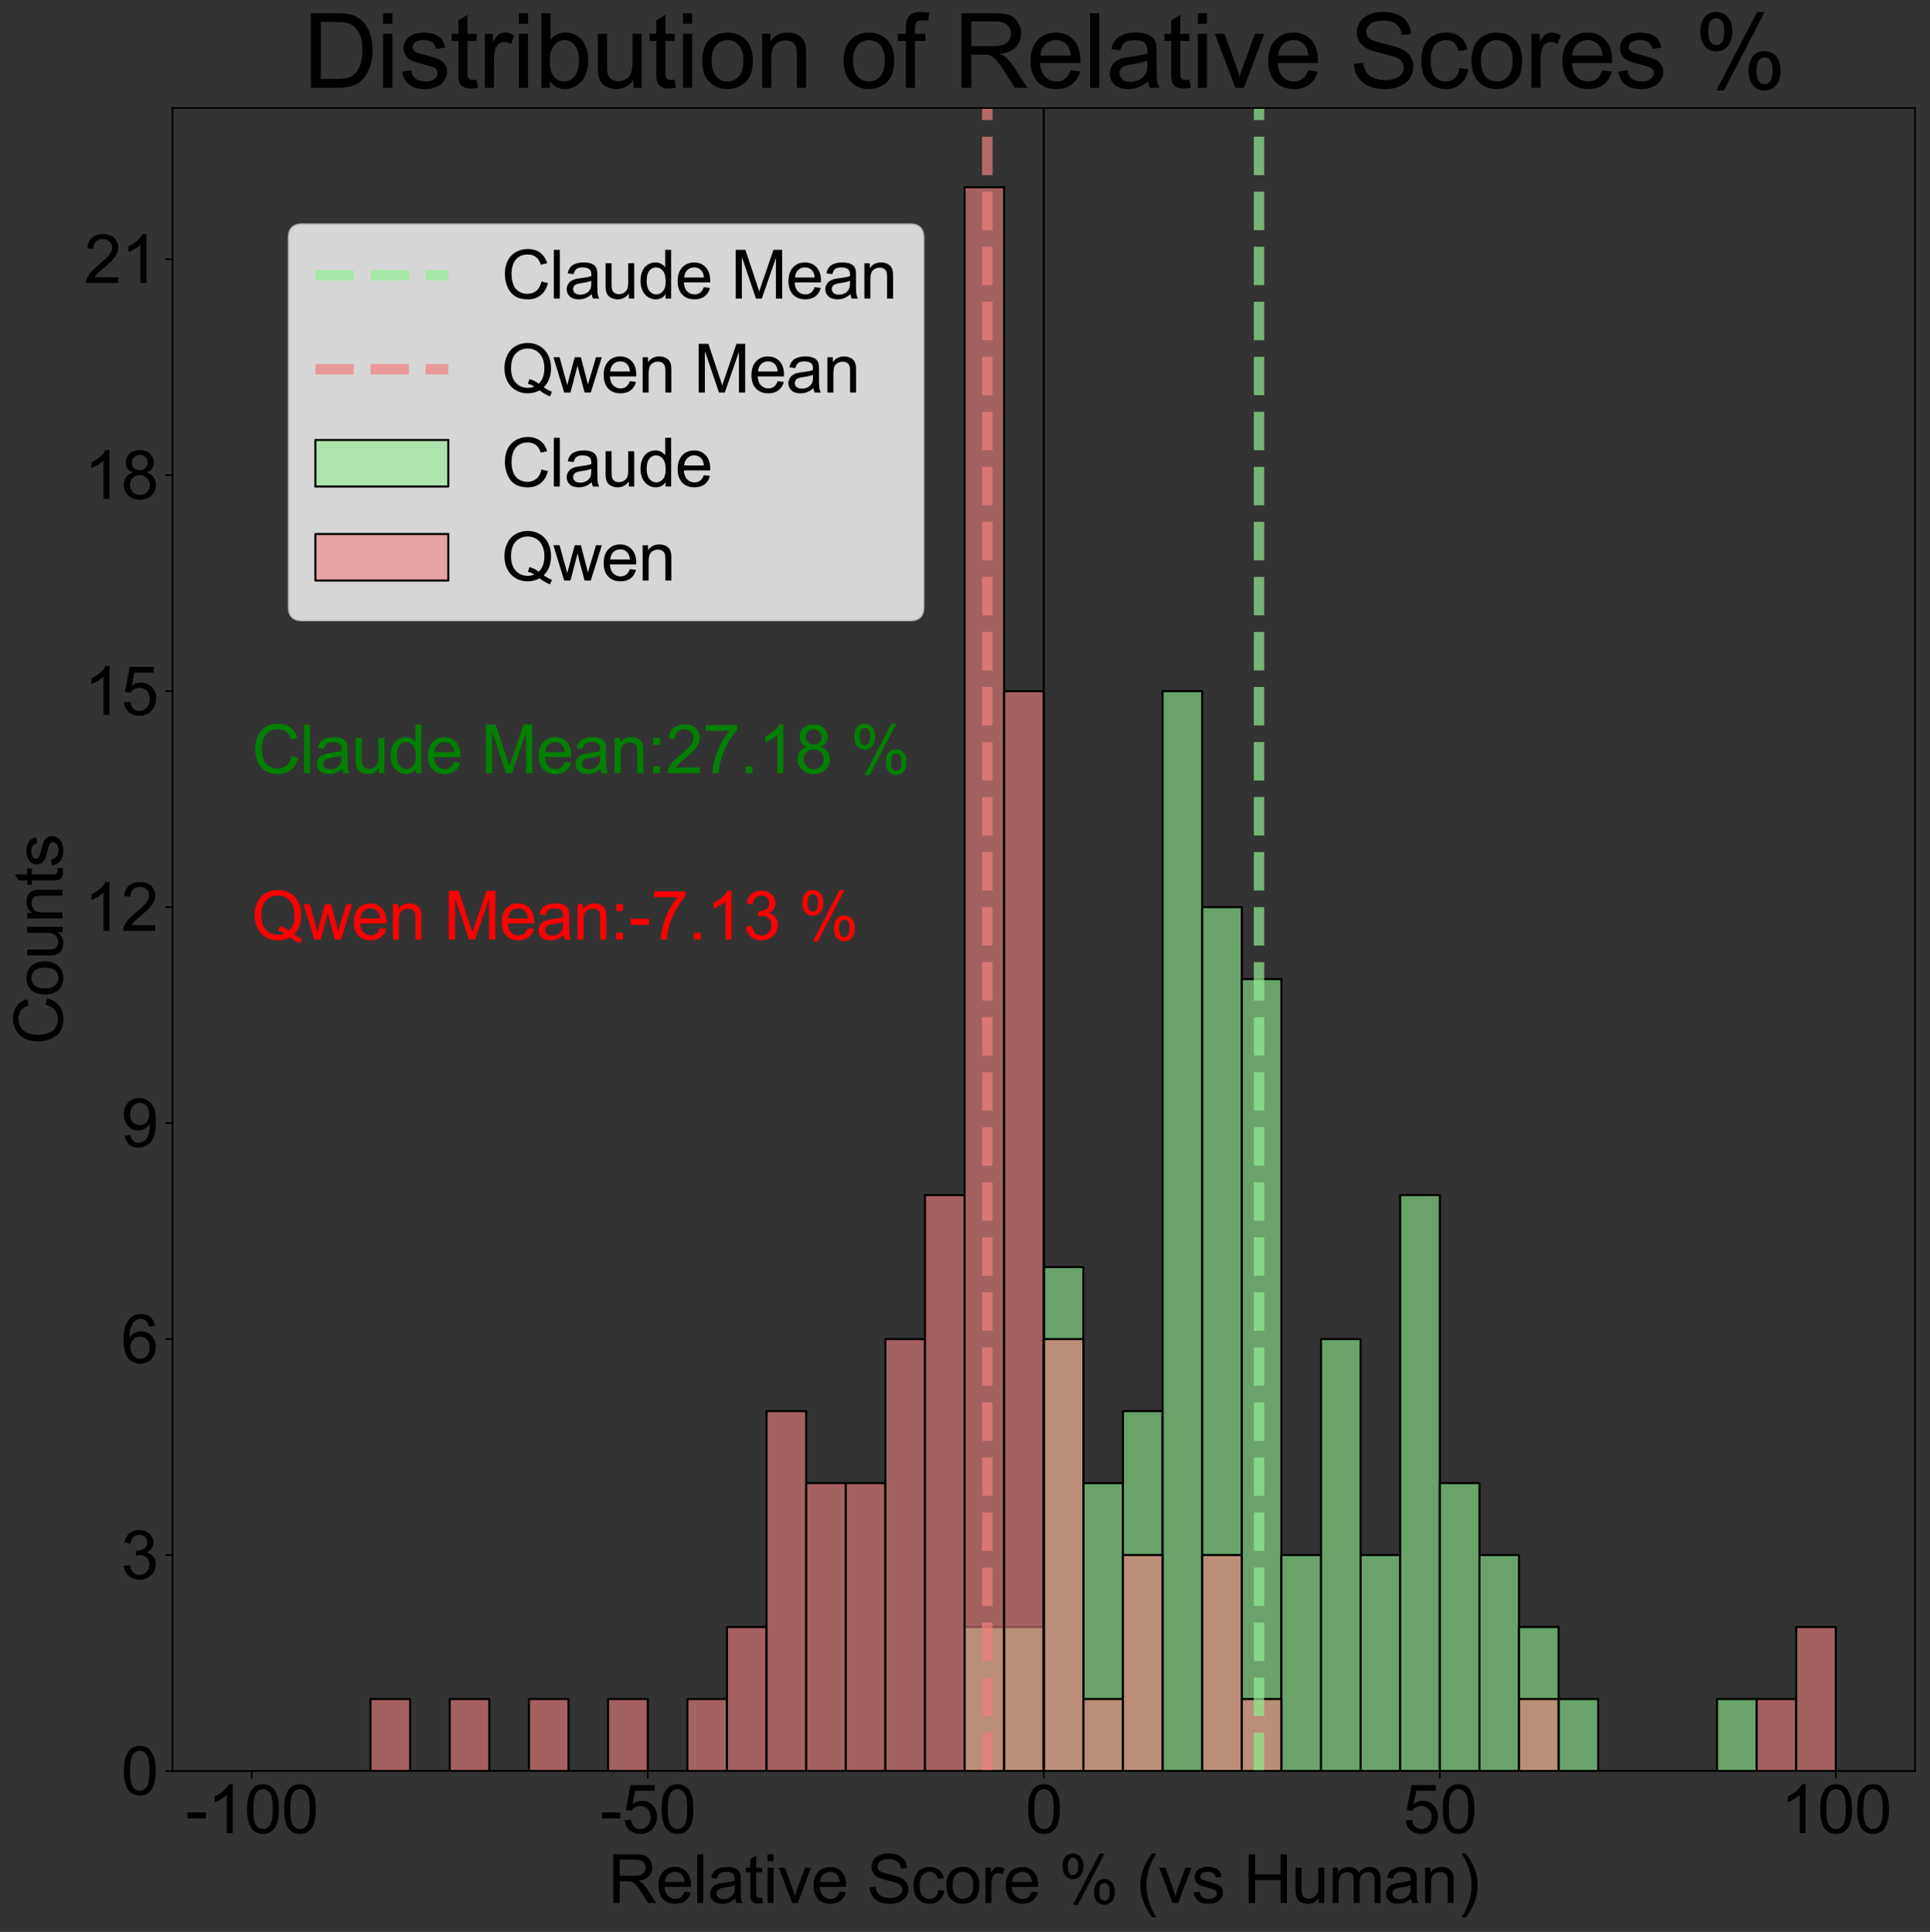 <?xml version="1.0" encoding="utf-8" standalone="no"?>
<!DOCTYPE svg PUBLIC "-//W3C//DTD SVG 1.1//EN"
  "http://www.w3.org/Graphics/SVG/1.1/DTD/svg11.dtd">
<svg xmlns:xlink="http://www.w3.org/1999/xlink" width="929.215pt" height="930.307pt" viewBox="0 0 929.215 930.307" xmlns="http://www.w3.org/2000/svg" version="1.1">
 <rect x="0" y="0" width="929.215" height="930.307" fill="#333333" stroke="none"/>
 <defs>
  <style type="text/css">*{stroke-linejoin: round; stroke-linecap: butt}</style>
 </defs>
 <g id="figure_1">
  <g id="patch_1">
   <path d="M 0 930.307 
L 929.215 930.307 
L 929.215 0 
L 0 0 
L 0 930.307 
z
" style="fill: none"/>
  </g>
  <g id="axes_1">
   <g id="patch_2">
    <path d="M 83.055 852.812 
L 922.015 852.812 
L 922.015 52.012 
L 83.055 52.012 
L 83.055 852.812 
z
" style="fill: none"/>
   </g>
   <g id="patch_3">
    <path d="M 121.19 852.812 
L 140.257 852.812 
L 140.257 852.812 
L 121.19 852.812 
z
" clip-path="url(#pb9e414fd4a)" style="fill: #90ee90; fill-opacity: 0.6; stroke: #000000; stroke-linejoin: miter"/>
   </g>
   <g id="patch_4">
    <path d="M 140.257 852.812 
L 159.324 852.812 
L 159.324 852.812 
L 140.257 852.812 
z
" clip-path="url(#pb9e414fd4a)" style="fill: #90ee90; fill-opacity: 0.6; stroke: #000000; stroke-linejoin: miter"/>
   </g>
   <g id="patch_5">
    <path d="M 159.324 852.812 
L 178.391 852.812 
L 178.391 852.812 
L 159.324 852.812 
z
" clip-path="url(#pb9e414fd4a)" style="fill: #90ee90; fill-opacity: 0.6; stroke: #000000; stroke-linejoin: miter"/>
   </g>
   <g id="patch_6">
    <path d="M 178.391 852.812 
L 197.459 852.812 
L 197.459 852.812 
L 178.391 852.812 
z
" clip-path="url(#pb9e414fd4a)" style="fill: #90ee90; fill-opacity: 0.6; stroke: #000000; stroke-linejoin: miter"/>
   </g>
   <g id="patch_7">
    <path d="M 197.459 852.812 
L 216.526 852.812 
L 216.526 852.812 
L 197.459 852.812 
z
" clip-path="url(#pb9e414fd4a)" style="fill: #90ee90; fill-opacity: 0.6; stroke: #000000; stroke-linejoin: miter"/>
   </g>
   <g id="patch_8">
    <path d="M 216.526 852.812 
L 235.593 852.812 
L 235.593 852.812 
L 216.526 852.812 
z
" clip-path="url(#pb9e414fd4a)" style="fill: #90ee90; fill-opacity: 0.6; stroke: #000000; stroke-linejoin: miter"/>
   </g>
   <g id="patch_9">
    <path d="M 235.593 852.812 
L 254.66 852.812 
L 254.66 852.812 
L 235.593 852.812 
z
" clip-path="url(#pb9e414fd4a)" style="fill: #90ee90; fill-opacity: 0.6; stroke: #000000; stroke-linejoin: miter"/>
   </g>
   <g id="patch_10">
    <path d="M 254.66 852.812 
L 273.728 852.812 
L 273.728 852.812 
L 254.66 852.812 
z
" clip-path="url(#pb9e414fd4a)" style="fill: #90ee90; fill-opacity: 0.6; stroke: #000000; stroke-linejoin: miter"/>
   </g>
   <g id="patch_11">
    <path d="M 273.728 852.812 
L 292.795 852.812 
L 292.795 852.812 
L 273.728 852.812 
z
" clip-path="url(#pb9e414fd4a)" style="fill: #90ee90; fill-opacity: 0.6; stroke: #000000; stroke-linejoin: miter"/>
   </g>
   <g id="patch_12">
    <path d="M 292.795 852.812 
L 311.862 852.812 
L 311.862 852.812 
L 292.795 852.812 
z
" clip-path="url(#pb9e414fd4a)" style="fill: #90ee90; fill-opacity: 0.6; stroke: #000000; stroke-linejoin: miter"/>
   </g>
   <g id="patch_13">
    <path d="M 311.862 852.812 
L 330.93 852.812 
L 330.93 852.812 
L 311.862 852.812 
z
" clip-path="url(#pb9e414fd4a)" style="fill: #90ee90; fill-opacity: 0.6; stroke: #000000; stroke-linejoin: miter"/>
   </g>
   <g id="patch_14">
    <path d="M 330.93 852.812 
L 349.997 852.812 
L 349.997 852.812 
L 330.93 852.812 
z
" clip-path="url(#pb9e414fd4a)" style="fill: #90ee90; fill-opacity: 0.6; stroke: #000000; stroke-linejoin: miter"/>
   </g>
   <g id="patch_15">
    <path d="M 349.997 852.812 
L 369.064 852.812 
L 369.064 852.812 
L 349.997 852.812 
z
" clip-path="url(#pb9e414fd4a)" style="fill: #90ee90; fill-opacity: 0.6; stroke: #000000; stroke-linejoin: miter"/>
   </g>
   <g id="patch_16">
    <path d="M 369.064 852.812 
L 388.131 852.812 
L 388.131 852.812 
L 369.064 852.812 
z
" clip-path="url(#pb9e414fd4a)" style="fill: #90ee90; fill-opacity: 0.6; stroke: #000000; stroke-linejoin: miter"/>
   </g>
   <g id="patch_17">
    <path d="M 388.131 852.812 
L 407.199 852.812 
L 407.199 852.812 
L 388.131 852.812 
z
" clip-path="url(#pb9e414fd4a)" style="fill: #90ee90; fill-opacity: 0.6; stroke: #000000; stroke-linejoin: miter"/>
   </g>
   <g id="patch_18">
    <path d="M 407.199 852.812 
L 426.266 852.812 
L 426.266 852.812 
L 407.199 852.812 
z
" clip-path="url(#pb9e414fd4a)" style="fill: #90ee90; fill-opacity: 0.6; stroke: #000000; stroke-linejoin: miter"/>
   </g>
   <g id="patch_19">
    <path d="M 426.266 852.812 
L 445.333 852.812 
L 445.333 852.812 
L 426.266 852.812 
z
" clip-path="url(#pb9e414fd4a)" style="fill: #90ee90; fill-opacity: 0.6; stroke: #000000; stroke-linejoin: miter"/>
   </g>
   <g id="patch_20">
    <path d="M 445.333 852.812 
L 464.4 852.812 
L 464.4 852.812 
L 445.333 852.812 
z
" clip-path="url(#pb9e414fd4a)" style="fill: #90ee90; fill-opacity: 0.6; stroke: #000000; stroke-linejoin: miter"/>
   </g>
   <g id="patch_21">
    <path d="M 464.4 852.812 
L 483.468 852.812 
L 483.468 783.479 
L 464.4 783.479 
z
" clip-path="url(#pb9e414fd4a)" style="fill: #90ee90; fill-opacity: 0.6; stroke: #000000; stroke-linejoin: miter"/>
   </g>
   <g id="patch_22">
    <path d="M 483.468 852.812 
L 502.535 852.812 
L 502.535 783.479 
L 483.468 783.479 
z
" clip-path="url(#pb9e414fd4a)" style="fill: #90ee90; fill-opacity: 0.6; stroke: #000000; stroke-linejoin: miter"/>
   </g>
   <g id="patch_23">
    <path d="M 502.535 852.812 
L 521.602 852.812 
L 521.602 610.145 
L 502.535 610.145 
z
" clip-path="url(#pb9e414fd4a)" style="fill: #90ee90; fill-opacity: 0.6; stroke: #000000; stroke-linejoin: miter"/>
   </g>
   <g id="patch_24">
    <path d="M 521.602 852.812 
L 540.67 852.812 
L 540.67 714.145 
L 521.602 714.145 
z
" clip-path="url(#pb9e414fd4a)" style="fill: #90ee90; fill-opacity: 0.6; stroke: #000000; stroke-linejoin: miter"/>
   </g>
   <g id="patch_25">
    <path d="M 540.67 852.812 
L 559.737 852.812 
L 559.737 679.479 
L 540.67 679.479 
z
" clip-path="url(#pb9e414fd4a)" style="fill: #90ee90; fill-opacity: 0.6; stroke: #000000; stroke-linejoin: miter"/>
   </g>
   <g id="patch_26">
    <path d="M 559.737 852.812 
L 578.804 852.812 
L 578.804 332.812 
L 559.737 332.812 
z
" clip-path="url(#pb9e414fd4a)" style="fill: #90ee90; fill-opacity: 0.6; stroke: #000000; stroke-linejoin: miter"/>
   </g>
   <g id="patch_27">
    <path d="M 578.804 852.812 
L 597.871 852.812 
L 597.871 436.812 
L 578.804 436.812 
z
" clip-path="url(#pb9e414fd4a)" style="fill: #90ee90; fill-opacity: 0.6; stroke: #000000; stroke-linejoin: miter"/>
   </g>
   <g id="patch_28">
    <path d="M 597.871 852.812 
L 616.939 852.812 
L 616.939 471.479 
L 597.871 471.479 
z
" clip-path="url(#pb9e414fd4a)" style="fill: #90ee90; fill-opacity: 0.6; stroke: #000000; stroke-linejoin: miter"/>
   </g>
   <g id="patch_29">
    <path d="M 616.939 852.812 
L 636.006 852.812 
L 636.006 748.812 
L 616.939 748.812 
z
" clip-path="url(#pb9e414fd4a)" style="fill: #90ee90; fill-opacity: 0.6; stroke: #000000; stroke-linejoin: miter"/>
   </g>
   <g id="patch_30">
    <path d="M 636.006 852.812 
L 655.073 852.812 
L 655.073 644.812 
L 636.006 644.812 
z
" clip-path="url(#pb9e414fd4a)" style="fill: #90ee90; fill-opacity: 0.6; stroke: #000000; stroke-linejoin: miter"/>
   </g>
   <g id="patch_31">
    <path d="M 655.073 852.812 
L 674.14 852.812 
L 674.14 748.812 
L 655.073 748.812 
z
" clip-path="url(#pb9e414fd4a)" style="fill: #90ee90; fill-opacity: 0.6; stroke: #000000; stroke-linejoin: miter"/>
   </g>
   <g id="patch_32">
    <path d="M 674.14 852.812 
L 693.208 852.812 
L 693.208 575.479 
L 674.14 575.479 
z
" clip-path="url(#pb9e414fd4a)" style="fill: #90ee90; fill-opacity: 0.6; stroke: #000000; stroke-linejoin: miter"/>
   </g>
   <g id="patch_33">
    <path d="M 693.208 852.812 
L 712.275 852.812 
L 712.275 714.145 
L 693.208 714.145 
z
" clip-path="url(#pb9e414fd4a)" style="fill: #90ee90; fill-opacity: 0.6; stroke: #000000; stroke-linejoin: miter"/>
   </g>
   <g id="patch_34">
    <path d="M 712.275 852.812 
L 731.342 852.812 
L 731.342 748.812 
L 712.275 748.812 
z
" clip-path="url(#pb9e414fd4a)" style="fill: #90ee90; fill-opacity: 0.6; stroke: #000000; stroke-linejoin: miter"/>
   </g>
   <g id="patch_35">
    <path d="M 731.342 852.812 
L 750.41 852.812 
L 750.41 783.479 
L 731.342 783.479 
z
" clip-path="url(#pb9e414fd4a)" style="fill: #90ee90; fill-opacity: 0.6; stroke: #000000; stroke-linejoin: miter"/>
   </g>
   <g id="patch_36">
    <path d="M 750.41 852.812 
L 769.477 852.812 
L 769.477 818.145 
L 750.41 818.145 
z
" clip-path="url(#pb9e414fd4a)" style="fill: #90ee90; fill-opacity: 0.6; stroke: #000000; stroke-linejoin: miter"/>
   </g>
   <g id="patch_37">
    <path d="M 769.477 852.812 
L 788.544 852.812 
L 788.544 852.812 
L 769.477 852.812 
z
" clip-path="url(#pb9e414fd4a)" style="fill: #90ee90; fill-opacity: 0.6; stroke: #000000; stroke-linejoin: miter"/>
   </g>
   <g id="patch_38">
    <path d="M 788.544 852.812 
L 807.611 852.812 
L 807.611 852.812 
L 788.544 852.812 
z
" clip-path="url(#pb9e414fd4a)" style="fill: #90ee90; fill-opacity: 0.6; stroke: #000000; stroke-linejoin: miter"/>
   </g>
   <g id="patch_39">
    <path d="M 807.611 852.812 
L 826.679 852.812 
L 826.679 852.812 
L 807.611 852.812 
z
" clip-path="url(#pb9e414fd4a)" style="fill: #90ee90; fill-opacity: 0.6; stroke: #000000; stroke-linejoin: miter"/>
   </g>
   <g id="patch_40">
    <path d="M 826.679 852.812 
L 845.746 852.812 
L 845.746 818.145 
L 826.679 818.145 
z
" clip-path="url(#pb9e414fd4a)" style="fill: #90ee90; fill-opacity: 0.6; stroke: #000000; stroke-linejoin: miter"/>
   </g>
   <g id="patch_41">
    <path d="M 845.746 852.812 
L 864.813 852.812 
L 864.813 852.812 
L 845.746 852.812 
z
" clip-path="url(#pb9e414fd4a)" style="fill: #90ee90; fill-opacity: 0.6; stroke: #000000; stroke-linejoin: miter"/>
   </g>
   <g id="patch_42">
    <path d="M 864.813 852.812 
L 883.88 852.812 
L 883.88 852.812 
L 864.813 852.812 
z
" clip-path="url(#pb9e414fd4a)" style="fill: #90ee90; fill-opacity: 0.6; stroke: #000000; stroke-linejoin: miter"/>
   </g>
   <g id="patch_43">
    <path d="M 121.19 852.812 
L 140.257 852.812 
L 140.257 852.812 
L 121.19 852.812 
z
" clip-path="url(#pb9e414fd4a)" style="fill: #f08080; fill-opacity: 0.6; stroke: #000000; stroke-linejoin: miter"/>
   </g>
   <g id="patch_44">
    <path d="M 140.257 852.812 
L 159.324 852.812 
L 159.324 852.812 
L 140.257 852.812 
z
" clip-path="url(#pb9e414fd4a)" style="fill: #f08080; fill-opacity: 0.6; stroke: #000000; stroke-linejoin: miter"/>
   </g>
   <g id="patch_45">
    <path d="M 159.324 852.812 
L 178.391 852.812 
L 178.391 852.812 
L 159.324 852.812 
z
" clip-path="url(#pb9e414fd4a)" style="fill: #f08080; fill-opacity: 0.6; stroke: #000000; stroke-linejoin: miter"/>
   </g>
   <g id="patch_46">
    <path d="M 178.391 852.812 
L 197.459 852.812 
L 197.459 818.145 
L 178.391 818.145 
z
" clip-path="url(#pb9e414fd4a)" style="fill: #f08080; fill-opacity: 0.6; stroke: #000000; stroke-linejoin: miter"/>
   </g>
   <g id="patch_47">
    <path d="M 197.459 852.812 
L 216.526 852.812 
L 216.526 852.812 
L 197.459 852.812 
z
" clip-path="url(#pb9e414fd4a)" style="fill: #f08080; fill-opacity: 0.6; stroke: #000000; stroke-linejoin: miter"/>
   </g>
   <g id="patch_48">
    <path d="M 216.526 852.812 
L 235.593 852.812 
L 235.593 818.145 
L 216.526 818.145 
z
" clip-path="url(#pb9e414fd4a)" style="fill: #f08080; fill-opacity: 0.6; stroke: #000000; stroke-linejoin: miter"/>
   </g>
   <g id="patch_49">
    <path d="M 235.593 852.812 
L 254.66 852.812 
L 254.66 852.812 
L 235.593 852.812 
z
" clip-path="url(#pb9e414fd4a)" style="fill: #f08080; fill-opacity: 0.6; stroke: #000000; stroke-linejoin: miter"/>
   </g>
   <g id="patch_50">
    <path d="M 254.66 852.812 
L 273.728 852.812 
L 273.728 818.145 
L 254.66 818.145 
z
" clip-path="url(#pb9e414fd4a)" style="fill: #f08080; fill-opacity: 0.6; stroke: #000000; stroke-linejoin: miter"/>
   </g>
   <g id="patch_51">
    <path d="M 273.728 852.812 
L 292.795 852.812 
L 292.795 852.812 
L 273.728 852.812 
z
" clip-path="url(#pb9e414fd4a)" style="fill: #f08080; fill-opacity: 0.6; stroke: #000000; stroke-linejoin: miter"/>
   </g>
   <g id="patch_52">
    <path d="M 292.795 852.812 
L 311.862 852.812 
L 311.862 818.145 
L 292.795 818.145 
z
" clip-path="url(#pb9e414fd4a)" style="fill: #f08080; fill-opacity: 0.6; stroke: #000000; stroke-linejoin: miter"/>
   </g>
   <g id="patch_53">
    <path d="M 311.862 852.812 
L 330.93 852.812 
L 330.93 852.812 
L 311.862 852.812 
z
" clip-path="url(#pb9e414fd4a)" style="fill: #f08080; fill-opacity: 0.6; stroke: #000000; stroke-linejoin: miter"/>
   </g>
   <g id="patch_54">
    <path d="M 330.93 852.812 
L 349.997 852.812 
L 349.997 818.145 
L 330.93 818.145 
z
" clip-path="url(#pb9e414fd4a)" style="fill: #f08080; fill-opacity: 0.6; stroke: #000000; stroke-linejoin: miter"/>
   </g>
   <g id="patch_55">
    <path d="M 349.997 852.812 
L 369.064 852.812 
L 369.064 783.479 
L 349.997 783.479 
z
" clip-path="url(#pb9e414fd4a)" style="fill: #f08080; fill-opacity: 0.6; stroke: #000000; stroke-linejoin: miter"/>
   </g>
   <g id="patch_56">
    <path d="M 369.064 852.812 
L 388.131 852.812 
L 388.131 679.479 
L 369.064 679.479 
z
" clip-path="url(#pb9e414fd4a)" style="fill: #f08080; fill-opacity: 0.6; stroke: #000000; stroke-linejoin: miter"/>
   </g>
   <g id="patch_57">
    <path d="M 388.131 852.812 
L 407.199 852.812 
L 407.199 714.145 
L 388.131 714.145 
z
" clip-path="url(#pb9e414fd4a)" style="fill: #f08080; fill-opacity: 0.6; stroke: #000000; stroke-linejoin: miter"/>
   </g>
   <g id="patch_58">
    <path d="M 407.199 852.812 
L 426.266 852.812 
L 426.266 714.145 
L 407.199 714.145 
z
" clip-path="url(#pb9e414fd4a)" style="fill: #f08080; fill-opacity: 0.6; stroke: #000000; stroke-linejoin: miter"/>
   </g>
   <g id="patch_59">
    <path d="M 426.266 852.812 
L 445.333 852.812 
L 445.333 644.812 
L 426.266 644.812 
z
" clip-path="url(#pb9e414fd4a)" style="fill: #f08080; fill-opacity: 0.6; stroke: #000000; stroke-linejoin: miter"/>
   </g>
   <g id="patch_60">
    <path d="M 445.333 852.812 
L 464.4 852.812 
L 464.4 575.479 
L 445.333 575.479 
z
" clip-path="url(#pb9e414fd4a)" style="fill: #f08080; fill-opacity: 0.6; stroke: #000000; stroke-linejoin: miter"/>
   </g>
   <g id="patch_61">
    <path d="M 464.4 852.812 
L 483.468 852.812 
L 483.468 90.145 
L 464.4 90.145 
z
" clip-path="url(#pb9e414fd4a)" style="fill: #f08080; fill-opacity: 0.6; stroke: #000000; stroke-linejoin: miter"/>
   </g>
   <g id="patch_62">
    <path d="M 483.468 852.812 
L 502.535 852.812 
L 502.535 332.812 
L 483.468 332.812 
z
" clip-path="url(#pb9e414fd4a)" style="fill: #f08080; fill-opacity: 0.6; stroke: #000000; stroke-linejoin: miter"/>
   </g>
   <g id="patch_63">
    <path d="M 502.535 852.812 
L 521.602 852.812 
L 521.602 644.812 
L 502.535 644.812 
z
" clip-path="url(#pb9e414fd4a)" style="fill: #f08080; fill-opacity: 0.6; stroke: #000000; stroke-linejoin: miter"/>
   </g>
   <g id="patch_64">
    <path d="M 521.602 852.812 
L 540.67 852.812 
L 540.67 818.145 
L 521.602 818.145 
z
" clip-path="url(#pb9e414fd4a)" style="fill: #f08080; fill-opacity: 0.6; stroke: #000000; stroke-linejoin: miter"/>
   </g>
   <g id="patch_65">
    <path d="M 540.67 852.812 
L 559.737 852.812 
L 559.737 748.812 
L 540.67 748.812 
z
" clip-path="url(#pb9e414fd4a)" style="fill: #f08080; fill-opacity: 0.6; stroke: #000000; stroke-linejoin: miter"/>
   </g>
   <g id="patch_66">
    <path d="M 559.737 852.812 
L 578.804 852.812 
L 578.804 852.812 
L 559.737 852.812 
z
" clip-path="url(#pb9e414fd4a)" style="fill: #f08080; fill-opacity: 0.6; stroke: #000000; stroke-linejoin: miter"/>
   </g>
   <g id="patch_67">
    <path d="M 578.804 852.812 
L 597.871 852.812 
L 597.871 748.812 
L 578.804 748.812 
z
" clip-path="url(#pb9e414fd4a)" style="fill: #f08080; fill-opacity: 0.6; stroke: #000000; stroke-linejoin: miter"/>
   </g>
   <g id="patch_68">
    <path d="M 597.871 852.812 
L 616.939 852.812 
L 616.939 818.145 
L 597.871 818.145 
z
" clip-path="url(#pb9e414fd4a)" style="fill: #f08080; fill-opacity: 0.6; stroke: #000000; stroke-linejoin: miter"/>
   </g>
   <g id="patch_69">
    <path d="M 616.939 852.812 
L 636.006 852.812 
L 636.006 852.812 
L 616.939 852.812 
z
" clip-path="url(#pb9e414fd4a)" style="fill: #f08080; fill-opacity: 0.6; stroke: #000000; stroke-linejoin: miter"/>
   </g>
   <g id="patch_70">
    <path d="M 636.006 852.812 
L 655.073 852.812 
L 655.073 852.812 
L 636.006 852.812 
z
" clip-path="url(#pb9e414fd4a)" style="fill: #f08080; fill-opacity: 0.6; stroke: #000000; stroke-linejoin: miter"/>
   </g>
   <g id="patch_71">
    <path d="M 655.073 852.812 
L 674.14 852.812 
L 674.14 852.812 
L 655.073 852.812 
z
" clip-path="url(#pb9e414fd4a)" style="fill: #f08080; fill-opacity: 0.6; stroke: #000000; stroke-linejoin: miter"/>
   </g>
   <g id="patch_72">
    <path d="M 674.14 852.812 
L 693.208 852.812 
L 693.208 852.812 
L 674.14 852.812 
z
" clip-path="url(#pb9e414fd4a)" style="fill: #f08080; fill-opacity: 0.6; stroke: #000000; stroke-linejoin: miter"/>
   </g>
   <g id="patch_73">
    <path d="M 693.208 852.812 
L 712.275 852.812 
L 712.275 852.812 
L 693.208 852.812 
z
" clip-path="url(#pb9e414fd4a)" style="fill: #f08080; fill-opacity: 0.6; stroke: #000000; stroke-linejoin: miter"/>
   </g>
   <g id="patch_74">
    <path d="M 712.275 852.812 
L 731.342 852.812 
L 731.342 852.812 
L 712.275 852.812 
z
" clip-path="url(#pb9e414fd4a)" style="fill: #f08080; fill-opacity: 0.6; stroke: #000000; stroke-linejoin: miter"/>
   </g>
   <g id="patch_75">
    <path d="M 731.342 852.812 
L 750.41 852.812 
L 750.41 818.145 
L 731.342 818.145 
z
" clip-path="url(#pb9e414fd4a)" style="fill: #f08080; fill-opacity: 0.6; stroke: #000000; stroke-linejoin: miter"/>
   </g>
   <g id="patch_76">
    <path d="M 750.41 852.812 
L 769.477 852.812 
L 769.477 852.812 
L 750.41 852.812 
z
" clip-path="url(#pb9e414fd4a)" style="fill: #f08080; fill-opacity: 0.6; stroke: #000000; stroke-linejoin: miter"/>
   </g>
   <g id="patch_77">
    <path d="M 769.477 852.812 
L 788.544 852.812 
L 788.544 852.812 
L 769.477 852.812 
z
" clip-path="url(#pb9e414fd4a)" style="fill: #f08080; fill-opacity: 0.6; stroke: #000000; stroke-linejoin: miter"/>
   </g>
   <g id="patch_78">
    <path d="M 788.544 852.812 
L 807.611 852.812 
L 807.611 852.812 
L 788.544 852.812 
z
" clip-path="url(#pb9e414fd4a)" style="fill: #f08080; fill-opacity: 0.6; stroke: #000000; stroke-linejoin: miter"/>
   </g>
   <g id="patch_79">
    <path d="M 807.611 852.812 
L 826.679 852.812 
L 826.679 852.812 
L 807.611 852.812 
z
" clip-path="url(#pb9e414fd4a)" style="fill: #f08080; fill-opacity: 0.6; stroke: #000000; stroke-linejoin: miter"/>
   </g>
   <g id="patch_80">
    <path d="M 826.679 852.812 
L 845.746 852.812 
L 845.746 852.812 
L 826.679 852.812 
z
" clip-path="url(#pb9e414fd4a)" style="fill: #f08080; fill-opacity: 0.6; stroke: #000000; stroke-linejoin: miter"/>
   </g>
   <g id="patch_81">
    <path d="M 845.746 852.812 
L 864.813 852.812 
L 864.813 818.145 
L 845.746 818.145 
z
" clip-path="url(#pb9e414fd4a)" style="fill: #f08080; fill-opacity: 0.6; stroke: #000000; stroke-linejoin: miter"/>
   </g>
   <g id="patch_82">
    <path d="M 864.813 852.812 
L 883.88 852.812 
L 883.88 783.479 
L 864.813 783.479 
z
" clip-path="url(#pb9e414fd4a)" style="fill: #f08080; fill-opacity: 0.6; stroke: #000000; stroke-linejoin: miter"/>
   </g>
   <g id="matplotlib.axis_1">
    <g id="xtick_1">
     <g id="line2d_1">
      <defs>
       <path id="m481a7d44b8" d="M 0 0 
L 0 3.5 
" style="stroke: #000000; stroke-width: 0.8"/>
      </defs>
      <g>
       <use xlink:href="#m481a7d44b8" x="121.19" y="852.812" style="stroke: #000000; stroke-width: 0.8"/>
      </g>
     </g>
     <g id="text_1">
      <!-- -100 -->
      <g transform="translate(89.17 882.717)scale(0.32 -0.32)">
       <defs>
        <path id="ArialMT-2d" d="M 203 1375 
L 203 1941 
L 1931 1941 
L 1931 1375 
L 203 1375 
z
" transform="scale(0.016)"/>
        <path id="ArialMT-31" d="M 2384 0 
L 1822 0 
L 1822 3584 
Q 1619 3391 1289 3197 
Q 959 3003 697 2906 
L 697 3450 
Q 1169 3672 1522 3987 
Q 1875 4303 2022 4600 
L 2384 4600 
L 2384 0 
z
" transform="scale(0.016)"/>
        <path id="ArialMT-30" d="M 266 2259 
Q 266 3072 433 3567 
Q 600 4063 929 4331 
Q 1259 4600 1759 4600 
Q 2128 4600 2406 4451 
Q 2684 4303 2865 4023 
Q 3047 3744 3150 3342 
Q 3253 2941 3253 2259 
Q 3253 1453 3087 958 
Q 2922 463 2592 192 
Q 2263 -78 1759 -78 
Q 1097 -78 719 397 
Q 266 969 266 2259 
z
M 844 2259 
Q 844 1131 1108 757 
Q 1372 384 1759 384 
Q 2147 384 2411 759 
Q 2675 1134 2675 2259 
Q 2675 3391 2411 3762 
Q 2147 4134 1753 4134 
Q 1366 4134 1134 3806 
Q 844 3388 844 2259 
z
" transform="scale(0.016)"/>
       </defs>
       <use xlink:href="#ArialMT-2d"/>
       <use xlink:href="#ArialMT-31" x="33.301"/>
       <use xlink:href="#ArialMT-30" x="88.916"/>
       <use xlink:href="#ArialMT-30" x="144.531"/>
      </g>
     </g>
    </g>
    <g id="xtick_2">
     <g id="line2d_2">
      <g>
       <use xlink:href="#m481a7d44b8" x="311.862" y="852.812" style="stroke: #000000; stroke-width: 0.8"/>
      </g>
     </g>
     <g id="text_2">
      <!-- -50 -->
      <g transform="translate(288.74 882.717)scale(0.32 -0.32)">
       <defs>
        <path id="ArialMT-35" d="M 266 1200 
L 856 1250 
Q 922 819 1161 601 
Q 1400 384 1738 384 
Q 2144 384 2425 690 
Q 2706 997 2706 1503 
Q 2706 1984 2436 2262 
Q 2166 2541 1728 2541 
Q 1456 2541 1237 2417 
Q 1019 2294 894 2097 
L 366 2166 
L 809 4519 
L 3088 4519 
L 3088 3981 
L 1259 3981 
L 1013 2750 
Q 1425 3038 1878 3038 
Q 2478 3038 2890 2622 
Q 3303 2206 3303 1553 
Q 3303 931 2941 478 
Q 2500 -78 1738 -78 
Q 1113 -78 717 272 
Q 322 622 266 1200 
z
" transform="scale(0.016)"/>
       </defs>
       <use xlink:href="#ArialMT-2d"/>
       <use xlink:href="#ArialMT-35" x="33.301"/>
       <use xlink:href="#ArialMT-30" x="88.916"/>
      </g>
     </g>
    </g>
    <g id="xtick_3">
     <g id="line2d_3">
      <g>
       <use xlink:href="#m481a7d44b8" x="502.535" y="852.812" style="stroke: #000000; stroke-width: 0.8"/>
      </g>
     </g>
     <g id="text_3">
      <!-- 0 -->
      <g transform="translate(493.637 882.717)scale(0.32 -0.32)">
       <use xlink:href="#ArialMT-30"/>
      </g>
     </g>
    </g>
    <g id="xtick_4">
     <g id="line2d_4">
      <g>
       <use xlink:href="#m481a7d44b8" x="693.208" y="852.812" style="stroke: #000000; stroke-width: 0.8"/>
      </g>
     </g>
     <g id="text_4">
      <!-- 50 -->
      <g transform="translate(675.413 882.717)scale(0.32 -0.32)">
       <use xlink:href="#ArialMT-35"/>
       <use xlink:href="#ArialMT-30" x="55.615"/>
      </g>
     </g>
    </g>
    <g id="xtick_5">
     <g id="line2d_5">
      <g>
       <use xlink:href="#m481a7d44b8" x="883.88" y="852.812" style="stroke: #000000; stroke-width: 0.8"/>
      </g>
     </g>
     <g id="text_5">
      <!-- 100 -->
      <g transform="translate(857.188 882.717)scale(0.32 -0.32)">
       <use xlink:href="#ArialMT-31"/>
       <use xlink:href="#ArialMT-30" x="55.615"/>
       <use xlink:href="#ArialMT-30" x="111.23"/>
      </g>
     </g>
    </g>
    <g id="text_6">
     <!-- Relative Score % (vs Human) -->
     <g transform="translate(292.7 916.372)scale(0.32 -0.32)">
      <defs>
       <path id="ArialMT-52" d="M 503 0 
L 503 4581 
L 2534 4581 
Q 3147 4581 3465 4457 
Q 3784 4334 3975 4021 
Q 4166 3709 4166 3331 
Q 4166 2844 3850 2509 
Q 3534 2175 2875 2084 
Q 3116 1969 3241 1856 
Q 3506 1613 3744 1247 
L 4541 0 
L 3778 0 
L 3172 953 
Q 2906 1366 2734 1584 
Q 2563 1803 2427 1890 
Q 2291 1978 2150 2013 
Q 2047 2034 1813 2034 
L 1109 2034 
L 1109 0 
L 503 0 
z
M 1109 2559 
L 2413 2559 
Q 2828 2559 3062 2645 
Q 3297 2731 3419 2920 
Q 3541 3109 3541 3331 
Q 3541 3656 3305 3865 
Q 3069 4075 2559 4075 
L 1109 4075 
L 1109 2559 
z
" transform="scale(0.016)"/>
       <path id="ArialMT-65" d="M 2694 1069 
L 3275 997 
Q 3138 488 2766 206 
Q 2394 -75 1816 -75 
Q 1088 -75 661 373 
Q 234 822 234 1631 
Q 234 2469 665 2931 
Q 1097 3394 1784 3394 
Q 2450 3394 2872 2941 
Q 3294 2488 3294 1666 
Q 3294 1616 3291 1516 
L 816 1516 
Q 847 969 1125 678 
Q 1403 388 1819 388 
Q 2128 388 2347 550 
Q 2566 713 2694 1069 
z
M 847 1978 
L 2700 1978 
Q 2663 2397 2488 2606 
Q 2219 2931 1791 2931 
Q 1403 2931 1139 2672 
Q 875 2413 847 1978 
z
" transform="scale(0.016)"/>
       <path id="ArialMT-6c" d="M 409 0 
L 409 4581 
L 972 4581 
L 972 0 
L 409 0 
z
" transform="scale(0.016)"/>
       <path id="ArialMT-61" d="M 2588 409 
Q 2275 144 1986 34 
Q 1697 -75 1366 -75 
Q 819 -75 525 192 
Q 231 459 231 875 
Q 231 1119 342 1320 
Q 453 1522 633 1644 
Q 813 1766 1038 1828 
Q 1203 1872 1538 1913 
Q 2219 1994 2541 2106 
Q 2544 2222 2544 2253 
Q 2544 2597 2384 2738 
Q 2169 2928 1744 2928 
Q 1347 2928 1158 2789 
Q 969 2650 878 2297 
L 328 2372 
Q 403 2725 575 2942 
Q 747 3159 1072 3276 
Q 1397 3394 1825 3394 
Q 2250 3394 2515 3294 
Q 2781 3194 2906 3042 
Q 3031 2891 3081 2659 
Q 3109 2516 3109 2141 
L 3109 1391 
Q 3109 606 3145 398 
Q 3181 191 3288 0 
L 2700 0 
Q 2613 175 2588 409 
z
M 2541 1666 
Q 2234 1541 1622 1453 
Q 1275 1403 1131 1340 
Q 988 1278 909 1158 
Q 831 1038 831 891 
Q 831 666 1001 516 
Q 1172 366 1500 366 
Q 1825 366 2078 508 
Q 2331 650 2450 897 
Q 2541 1088 2541 1459 
L 2541 1666 
z
" transform="scale(0.016)"/>
       <path id="ArialMT-74" d="M 1650 503 
L 1731 6 
Q 1494 -44 1306 -44 
Q 1000 -44 831 53 
Q 663 150 594 308 
Q 525 466 525 972 
L 525 2881 
L 113 2881 
L 113 3319 
L 525 3319 
L 525 4141 
L 1084 4478 
L 1084 3319 
L 1650 3319 
L 1650 2881 
L 1084 2881 
L 1084 941 
Q 1084 700 1114 631 
Q 1144 563 1211 522 
Q 1278 481 1403 481 
Q 1497 481 1650 503 
z
" transform="scale(0.016)"/>
       <path id="ArialMT-69" d="M 425 3934 
L 425 4581 
L 988 4581 
L 988 3934 
L 425 3934 
z
M 425 0 
L 425 3319 
L 988 3319 
L 988 0 
L 425 0 
z
" transform="scale(0.016)"/>
       <path id="ArialMT-76" d="M 1344 0 
L 81 3319 
L 675 3319 
L 1388 1331 
Q 1503 1009 1600 663 
Q 1675 925 1809 1294 
L 2547 3319 
L 3125 3319 
L 1869 0 
L 1344 0 
z
" transform="scale(0.016)"/>
       <path id="ArialMT-20" transform="scale(0.016)"/>
       <path id="ArialMT-53" d="M 288 1472 
L 859 1522 
Q 900 1178 1048 958 
Q 1197 738 1509 602 
Q 1822 466 2213 466 
Q 2559 466 2825 569 
Q 3091 672 3220 851 
Q 3350 1031 3350 1244 
Q 3350 1459 3225 1620 
Q 3100 1781 2813 1891 
Q 2628 1963 1997 2114 
Q 1366 2266 1113 2400 
Q 784 2572 623 2826 
Q 463 3081 463 3397 
Q 463 3744 659 4045 
Q 856 4347 1234 4503 
Q 1613 4659 2075 4659 
Q 2584 4659 2973 4495 
Q 3363 4331 3572 4012 
Q 3781 3694 3797 3291 
L 3216 3247 
Q 3169 3681 2898 3903 
Q 2628 4125 2100 4125 
Q 1550 4125 1298 3923 
Q 1047 3722 1047 3438 
Q 1047 3191 1225 3031 
Q 1400 2872 2139 2705 
Q 2878 2538 3153 2413 
Q 3553 2228 3743 1945 
Q 3934 1663 3934 1294 
Q 3934 928 3725 604 
Q 3516 281 3123 101 
Q 2731 -78 2241 -78 
Q 1619 -78 1198 103 
Q 778 284 539 648 
Q 300 1013 288 1472 
z
" transform="scale(0.016)"/>
       <path id="ArialMT-63" d="M 2588 1216 
L 3141 1144 
Q 3050 572 2676 248 
Q 2303 -75 1759 -75 
Q 1078 -75 664 370 
Q 250 816 250 1647 
Q 250 2184 428 2587 
Q 606 2991 970 3192 
Q 1334 3394 1763 3394 
Q 2303 3394 2647 3120 
Q 2991 2847 3088 2344 
L 2541 2259 
Q 2463 2594 2264 2762 
Q 2066 2931 1784 2931 
Q 1359 2931 1093 2626 
Q 828 2322 828 1663 
Q 828 994 1084 691 
Q 1341 388 1753 388 
Q 2084 388 2306 591 
Q 2528 794 2588 1216 
z
" transform="scale(0.016)"/>
       <path id="ArialMT-6f" d="M 213 1659 
Q 213 2581 725 3025 
Q 1153 3394 1769 3394 
Q 2453 3394 2887 2945 
Q 3322 2497 3322 1706 
Q 3322 1066 3130 698 
Q 2938 331 2570 128 
Q 2203 -75 1769 -75 
Q 1072 -75 642 372 
Q 213 819 213 1659 
z
M 791 1659 
Q 791 1022 1069 705 
Q 1347 388 1769 388 
Q 2188 388 2466 706 
Q 2744 1025 2744 1678 
Q 2744 2294 2464 2611 
Q 2184 2928 1769 2928 
Q 1347 2928 1069 2612 
Q 791 2297 791 1659 
z
" transform="scale(0.016)"/>
       <path id="ArialMT-72" d="M 416 0 
L 416 3319 
L 922 3319 
L 922 2816 
Q 1116 3169 1280 3281 
Q 1444 3394 1641 3394 
Q 1925 3394 2219 3213 
L 2025 2691 
Q 1819 2813 1613 2813 
Q 1428 2813 1281 2702 
Q 1134 2591 1072 2394 
Q 978 2094 978 1738 
L 978 0 
L 416 0 
z
" transform="scale(0.016)"/>
       <path id="ArialMT-25" d="M 372 3481 
Q 372 3972 619 4315 
Q 866 4659 1334 4659 
Q 1766 4659 2048 4351 
Q 2331 4044 2331 3447 
Q 2331 2866 2045 2552 
Q 1759 2238 1341 2238 
Q 925 2238 648 2547 
Q 372 2856 372 3481 
z
M 1350 4272 
Q 1141 4272 1002 4090 
Q 863 3909 863 3425 
Q 863 2984 1003 2804 
Q 1144 2625 1350 2625 
Q 1563 2625 1702 2806 
Q 1841 2988 1841 3469 
Q 1841 3913 1700 4092 
Q 1559 4272 1350 4272 
z
M 1353 -169 
L 3859 4659 
L 4316 4659 
L 1819 -169 
L 1353 -169 
z
M 3334 1075 
Q 3334 1569 3581 1911 
Q 3828 2253 4300 2253 
Q 4731 2253 5014 1945 
Q 5297 1638 5297 1041 
Q 5297 459 5011 145 
Q 4725 -169 4303 -169 
Q 3888 -169 3611 142 
Q 3334 453 3334 1075 
z
M 4316 1866 
Q 4103 1866 3964 1684 
Q 3825 1503 3825 1019 
Q 3825 581 3965 400 
Q 4106 219 4313 219 
Q 4528 219 4667 400 
Q 4806 581 4806 1063 
Q 4806 1506 4665 1686 
Q 4525 1866 4316 1866 
z
" transform="scale(0.016)"/>
       <path id="ArialMT-28" d="M 1497 -1347 
Q 1031 -759 709 28 
Q 388 816 388 1659 
Q 388 2403 628 3084 
Q 909 3875 1497 4659 
L 1900 4659 
Q 1522 4009 1400 3731 
Q 1209 3300 1100 2831 
Q 966 2247 966 1656 
Q 966 153 1900 -1347 
L 1497 -1347 
z
" transform="scale(0.016)"/>
       <path id="ArialMT-73" d="M 197 991 
L 753 1078 
Q 800 744 1014 566 
Q 1228 388 1613 388 
Q 2000 388 2187 545 
Q 2375 703 2375 916 
Q 2375 1106 2209 1216 
Q 2094 1291 1634 1406 
Q 1016 1563 777 1677 
Q 538 1791 414 1992 
Q 291 2194 291 2438 
Q 291 2659 392 2848 
Q 494 3038 669 3163 
Q 800 3259 1026 3326 
Q 1253 3394 1513 3394 
Q 1903 3394 2198 3281 
Q 2494 3169 2634 2976 
Q 2775 2784 2828 2463 
L 2278 2388 
Q 2241 2644 2061 2787 
Q 1881 2931 1553 2931 
Q 1166 2931 1000 2803 
Q 834 2675 834 2503 
Q 834 2394 903 2306 
Q 972 2216 1119 2156 
Q 1203 2125 1616 2013 
Q 2213 1853 2448 1751 
Q 2684 1650 2818 1456 
Q 2953 1263 2953 975 
Q 2953 694 2789 445 
Q 2625 197 2315 61 
Q 2006 -75 1616 -75 
Q 969 -75 630 194 
Q 291 463 197 991 
z
" transform="scale(0.016)"/>
       <path id="ArialMT-48" d="M 513 0 
L 513 4581 
L 1119 4581 
L 1119 2700 
L 3500 2700 
L 3500 4581 
L 4106 4581 
L 4106 0 
L 3500 0 
L 3500 2159 
L 1119 2159 
L 1119 0 
L 513 0 
z
" transform="scale(0.016)"/>
       <path id="ArialMT-75" d="M 2597 0 
L 2597 488 
Q 2209 -75 1544 -75 
Q 1250 -75 995 37 
Q 741 150 617 320 
Q 494 491 444 738 
Q 409 903 409 1263 
L 409 3319 
L 972 3319 
L 972 1478 
Q 972 1038 1006 884 
Q 1059 663 1231 536 
Q 1403 409 1656 409 
Q 1909 409 2131 539 
Q 2353 669 2445 892 
Q 2538 1116 2538 1541 
L 2538 3319 
L 3100 3319 
L 3100 0 
L 2597 0 
z
" transform="scale(0.016)"/>
       <path id="ArialMT-6d" d="M 422 0 
L 422 3319 
L 925 3319 
L 925 2853 
Q 1081 3097 1340 3245 
Q 1600 3394 1931 3394 
Q 2300 3394 2536 3241 
Q 2772 3088 2869 2813 
Q 3263 3394 3894 3394 
Q 4388 3394 4653 3120 
Q 4919 2847 4919 2278 
L 4919 0 
L 4359 0 
L 4359 2091 
Q 4359 2428 4304 2576 
Q 4250 2725 4106 2815 
Q 3963 2906 3769 2906 
Q 3419 2906 3187 2673 
Q 2956 2441 2956 1928 
L 2956 0 
L 2394 0 
L 2394 2156 
Q 2394 2531 2256 2718 
Q 2119 2906 1806 2906 
Q 1569 2906 1367 2781 
Q 1166 2656 1075 2415 
Q 984 2175 984 1722 
L 984 0 
L 422 0 
z
" transform="scale(0.016)"/>
       <path id="ArialMT-6e" d="M 422 0 
L 422 3319 
L 928 3319 
L 928 2847 
Q 1294 3394 1984 3394 
Q 2284 3394 2536 3286 
Q 2788 3178 2913 3003 
Q 3038 2828 3088 2588 
Q 3119 2431 3119 2041 
L 3119 0 
L 2556 0 
L 2556 2019 
Q 2556 2363 2490 2533 
Q 2425 2703 2258 2804 
Q 2091 2906 1866 2906 
Q 1506 2906 1245 2678 
Q 984 2450 984 1813 
L 984 0 
L 422 0 
z
" transform="scale(0.016)"/>
       <path id="ArialMT-29" d="M 791 -1347 
L 388 -1347 
Q 1322 153 1322 1656 
Q 1322 2244 1188 2822 
Q 1081 3291 891 3722 
Q 769 4003 388 4659 
L 791 4659 
Q 1378 3875 1659 3084 
Q 1900 2403 1900 1659 
Q 1900 816 1576 28 
Q 1253 -759 791 -1347 
z
" transform="scale(0.016)"/>
      </defs>
      <use xlink:href="#ArialMT-52"/>
      <use xlink:href="#ArialMT-65" x="72.217"/>
      <use xlink:href="#ArialMT-6c" x="127.832"/>
      <use xlink:href="#ArialMT-61" x="150.049"/>
      <use xlink:href="#ArialMT-74" x="205.664"/>
      <use xlink:href="#ArialMT-69" x="233.447"/>
      <use xlink:href="#ArialMT-76" x="255.664"/>
      <use xlink:href="#ArialMT-65" x="305.664"/>
      <use xlink:href="#ArialMT-20" x="361.279"/>
      <use xlink:href="#ArialMT-53" x="389.062"/>
      <use xlink:href="#ArialMT-63" x="455.762"/>
      <use xlink:href="#ArialMT-6f" x="505.762"/>
      <use xlink:href="#ArialMT-72" x="561.377"/>
      <use xlink:href="#ArialMT-65" x="594.678"/>
      <use xlink:href="#ArialMT-20" x="650.293"/>
      <use xlink:href="#ArialMT-25" x="678.076"/>
      <use xlink:href="#ArialMT-20" x="766.992"/>
      <use xlink:href="#ArialMT-28" x="794.775"/>
      <use xlink:href="#ArialMT-76" x="828.076"/>
      <use xlink:href="#ArialMT-73" x="878.076"/>
      <use xlink:href="#ArialMT-20" x="928.076"/>
      <use xlink:href="#ArialMT-48" x="955.859"/>
      <use xlink:href="#ArialMT-75" x="1028.076"/>
      <use xlink:href="#ArialMT-6d" x="1083.691"/>
      <use xlink:href="#ArialMT-61" x="1166.992"/>
      <use xlink:href="#ArialMT-6e" x="1222.607"/>
      <use xlink:href="#ArialMT-29" x="1278.223"/>
     </g>
    </g>
   </g>
   <g id="matplotlib.axis_2">
    <g id="ytick_1">
     <g id="line2d_6">
      <defs>
       <path id="m1e3cdcf035" d="M 0 0 
L -3.5 0 
" style="stroke: #000000; stroke-width: 0.8"/>
      </defs>
      <g>
       <use xlink:href="#m1e3cdcf035" x="83.055" y="852.812" style="stroke: #000000; stroke-width: 0.8"/>
      </g>
     </g>
     <g id="text_7">
      <!-- 0 -->
      <g transform="translate(58.26 864.265)scale(0.32 -0.32)">
       <use xlink:href="#ArialMT-30"/>
      </g>
     </g>
    </g>
    <g id="ytick_2">
     <g id="line2d_7">
      <g>
       <use xlink:href="#m1e3cdcf035" x="83.055" y="748.812" style="stroke: #000000; stroke-width: 0.8"/>
      </g>
     </g>
     <g id="text_8">
      <!-- 3 -->
      <g transform="translate(58.26 760.265)scale(0.32 -0.32)">
       <defs>
        <path id="ArialMT-33" d="M 269 1209 
L 831 1284 
Q 928 806 1161 595 
Q 1394 384 1728 384 
Q 2125 384 2398 659 
Q 2672 934 2672 1341 
Q 2672 1728 2419 1979 
Q 2166 2231 1775 2231 
Q 1616 2231 1378 2169 
L 1441 2663 
Q 1497 2656 1531 2656 
Q 1891 2656 2178 2843 
Q 2466 3031 2466 3422 
Q 2466 3731 2256 3934 
Q 2047 4138 1716 4138 
Q 1388 4138 1169 3931 
Q 950 3725 888 3313 
L 325 3413 
Q 428 3978 793 4289 
Q 1159 4600 1703 4600 
Q 2078 4600 2393 4439 
Q 2709 4278 2876 4000 
Q 3044 3722 3044 3409 
Q 3044 3113 2884 2869 
Q 2725 2625 2413 2481 
Q 2819 2388 3044 2092 
Q 3269 1797 3269 1353 
Q 3269 753 2831 336 
Q 2394 -81 1725 -81 
Q 1122 -81 723 278 
Q 325 638 269 1209 
z
" transform="scale(0.016)"/>
       </defs>
       <use xlink:href="#ArialMT-33"/>
      </g>
     </g>
    </g>
    <g id="ytick_3">
     <g id="line2d_8">
      <g>
       <use xlink:href="#m1e3cdcf035" x="83.055" y="644.812" style="stroke: #000000; stroke-width: 0.8"/>
      </g>
     </g>
     <g id="text_9">
      <!-- 6 -->
      <g transform="translate(58.26 656.265)scale(0.32 -0.32)">
       <defs>
        <path id="ArialMT-36" d="M 3184 3459 
L 2625 3416 
Q 2550 3747 2413 3897 
Q 2184 4138 1850 4138 
Q 1581 4138 1378 3988 
Q 1113 3794 959 3422 
Q 806 3050 800 2363 
Q 1003 2672 1297 2822 
Q 1591 2972 1913 2972 
Q 2475 2972 2870 2558 
Q 3266 2144 3266 1488 
Q 3266 1056 3080 686 
Q 2894 316 2569 119 
Q 2244 -78 1831 -78 
Q 1128 -78 684 439 
Q 241 956 241 2144 
Q 241 3472 731 4075 
Q 1159 4600 1884 4600 
Q 2425 4600 2770 4297 
Q 3116 3994 3184 3459 
z
M 888 1484 
Q 888 1194 1011 928 
Q 1134 663 1356 523 
Q 1578 384 1822 384 
Q 2178 384 2434 671 
Q 2691 959 2691 1453 
Q 2691 1928 2437 2201 
Q 2184 2475 1800 2475 
Q 1419 2475 1153 2201 
Q 888 1928 888 1484 
z
" transform="scale(0.016)"/>
       </defs>
       <use xlink:href="#ArialMT-36"/>
      </g>
     </g>
    </g>
    <g id="ytick_4">
     <g id="line2d_9">
      <g>
       <use xlink:href="#m1e3cdcf035" x="83.055" y="540.812" style="stroke: #000000; stroke-width: 0.8"/>
      </g>
     </g>
     <g id="text_10">
      <!-- 9 -->
      <g transform="translate(58.26 552.265)scale(0.32 -0.32)">
       <defs>
        <path id="ArialMT-39" d="M 350 1059 
L 891 1109 
Q 959 728 1153 556 
Q 1347 384 1650 384 
Q 1909 384 2104 503 
Q 2300 622 2425 820 
Q 2550 1019 2634 1356 
Q 2719 1694 2719 2044 
Q 2719 2081 2716 2156 
Q 2547 1888 2255 1720 
Q 1963 1553 1622 1553 
Q 1053 1553 659 1965 
Q 266 2378 266 3053 
Q 266 3750 677 4175 
Q 1088 4600 1706 4600 
Q 2153 4600 2523 4359 
Q 2894 4119 3086 3673 
Q 3278 3228 3278 2384 
Q 3278 1506 3087 986 
Q 2897 466 2520 194 
Q 2144 -78 1638 -78 
Q 1100 -78 759 220 
Q 419 519 350 1059 
z
M 2653 3081 
Q 2653 3566 2395 3850 
Q 2138 4134 1775 4134 
Q 1400 4134 1122 3828 
Q 844 3522 844 3034 
Q 844 2597 1108 2323 
Q 1372 2050 1759 2050 
Q 2150 2050 2401 2323 
Q 2653 2597 2653 3081 
z
" transform="scale(0.016)"/>
       </defs>
       <use xlink:href="#ArialMT-39"/>
      </g>
     </g>
    </g>
    <g id="ytick_5">
     <g id="line2d_10">
      <g>
       <use xlink:href="#m1e3cdcf035" x="83.055" y="436.812" style="stroke: #000000; stroke-width: 0.8"/>
      </g>
     </g>
     <g id="text_11">
      <!-- 12 -->
      <g transform="translate(40.465 448.265)scale(0.32 -0.32)">
       <defs>
        <path id="ArialMT-32" d="M 3222 541 
L 3222 0 
L 194 0 
Q 188 203 259 391 
Q 375 700 629 1000 
Q 884 1300 1366 1694 
Q 2113 2306 2375 2664 
Q 2638 3022 2638 3341 
Q 2638 3675 2398 3904 
Q 2159 4134 1775 4134 
Q 1369 4134 1125 3890 
Q 881 3647 878 3216 
L 300 3275 
Q 359 3922 746 4261 
Q 1134 4600 1788 4600 
Q 2447 4600 2831 4234 
Q 3216 3869 3216 3328 
Q 3216 3053 3103 2787 
Q 2991 2522 2730 2228 
Q 2469 1934 1863 1422 
Q 1356 997 1212 845 
Q 1069 694 975 541 
L 3222 541 
z
" transform="scale(0.016)"/>
       </defs>
       <use xlink:href="#ArialMT-31"/>
       <use xlink:href="#ArialMT-32" x="55.615"/>
      </g>
     </g>
    </g>
    <g id="ytick_6">
     <g id="line2d_11">
      <g>
       <use xlink:href="#m1e3cdcf035" x="83.055" y="332.812" style="stroke: #000000; stroke-width: 0.8"/>
      </g>
     </g>
     <g id="text_12">
      <!-- 15 -->
      <g transform="translate(40.465 344.265)scale(0.32 -0.32)">
       <use xlink:href="#ArialMT-31"/>
       <use xlink:href="#ArialMT-35" x="55.615"/>
      </g>
     </g>
    </g>
    <g id="ytick_7">
     <g id="line2d_12">
      <g>
       <use xlink:href="#m1e3cdcf035" x="83.055" y="228.812" style="stroke: #000000; stroke-width: 0.8"/>
      </g>
     </g>
     <g id="text_13">
      <!-- 18 -->
      <g transform="translate(40.465 240.265)scale(0.32 -0.32)">
       <defs>
        <path id="ArialMT-38" d="M 1131 2484 
Q 781 2613 612 2850 
Q 444 3088 444 3419 
Q 444 3919 803 4259 
Q 1163 4600 1759 4600 
Q 2359 4600 2725 4251 
Q 3091 3903 3091 3403 
Q 3091 3084 2923 2848 
Q 2756 2613 2416 2484 
Q 2838 2347 3058 2040 
Q 3278 1734 3278 1309 
Q 3278 722 2862 322 
Q 2447 -78 1769 -78 
Q 1091 -78 675 323 
Q 259 725 259 1325 
Q 259 1772 486 2073 
Q 713 2375 1131 2484 
z
M 1019 3438 
Q 1019 3113 1228 2906 
Q 1438 2700 1772 2700 
Q 2097 2700 2305 2904 
Q 2513 3109 2513 3406 
Q 2513 3716 2298 3927 
Q 2084 4138 1766 4138 
Q 1444 4138 1231 3931 
Q 1019 3725 1019 3438 
z
M 838 1322 
Q 838 1081 952 856 
Q 1066 631 1291 507 
Q 1516 384 1775 384 
Q 2178 384 2440 643 
Q 2703 903 2703 1303 
Q 2703 1709 2433 1975 
Q 2163 2241 1756 2241 
Q 1359 2241 1098 1978 
Q 838 1716 838 1322 
z
" transform="scale(0.016)"/>
       </defs>
       <use xlink:href="#ArialMT-31"/>
       <use xlink:href="#ArialMT-38" x="55.615"/>
      </g>
     </g>
    </g>
    <g id="ytick_8">
     <g id="line2d_13">
      <g>
       <use xlink:href="#m1e3cdcf035" x="83.055" y="124.812" style="stroke: #000000; stroke-width: 0.8"/>
      </g>
     </g>
     <g id="text_14">
      <!-- 21 -->
      <g transform="translate(40.465 136.265)scale(0.32 -0.32)">
       <use xlink:href="#ArialMT-32"/>
       <use xlink:href="#ArialMT-31" x="55.615"/>
      </g>
     </g>
    </g>
    <g id="text_15">
     <!-- Counts -->
     <g transform="translate(30.105 503.105)rotate(-90)scale(0.32 -0.32)">
      <defs>
       <path id="ArialMT-43" d="M 3763 1606 
L 4369 1453 
Q 4178 706 3683 314 
Q 3188 -78 2472 -78 
Q 1731 -78 1267 223 
Q 803 525 561 1097 
Q 319 1669 319 2325 
Q 319 3041 592 3573 
Q 866 4106 1370 4382 
Q 1875 4659 2481 4659 
Q 3169 4659 3637 4309 
Q 4106 3959 4291 3325 
L 3694 3184 
Q 3534 3684 3231 3912 
Q 2928 4141 2469 4141 
Q 1941 4141 1586 3887 
Q 1231 3634 1087 3207 
Q 944 2781 944 2328 
Q 944 1744 1114 1308 
Q 1284 872 1643 656 
Q 2003 441 2422 441 
Q 2931 441 3284 734 
Q 3638 1028 3763 1606 
z
" transform="scale(0.016)"/>
      </defs>
      <use xlink:href="#ArialMT-43"/>
      <use xlink:href="#ArialMT-6f" x="72.217"/>
      <use xlink:href="#ArialMT-75" x="127.832"/>
      <use xlink:href="#ArialMT-6e" x="183.447"/>
      <use xlink:href="#ArialMT-74" x="239.062"/>
      <use xlink:href="#ArialMT-73" x="266.846"/>
     </g>
    </g>
   </g>
   <g id="line2d_14">
    <path d="M 502.535 852.812 
L 502.535 52.012 
" clip-path="url(#pb9e414fd4a)" style="fill: none; stroke: #000000; stroke-linecap: square"/>
   </g>
   <g id="line2d_15">
    <path d="M 606.166 852.812 
L 606.166 52.012 
" clip-path="url(#pb9e414fd4a)" style="fill: none; stroke-dasharray: 18.5,8; stroke-dashoffset: 0; stroke: #90ee90; stroke-opacity: 0.7; stroke-width: 5"/>
   </g>
   <g id="line2d_16">
    <path d="M 475.355 852.812 
L 475.355 52.012 
" clip-path="url(#pb9e414fd4a)" style="fill: none; stroke-dasharray: 18.5,8; stroke-dashoffset: 0; stroke: #f08080; stroke-opacity: 0.7; stroke-width: 5"/>
   </g>
   <g id="patch_83">
    <path d="M 83.055 852.812 
L 83.055 52.012 
" style="fill: none; stroke: #000000; stroke-width: 0.8; stroke-linejoin: miter; stroke-linecap: square"/>
   </g>
   <g id="patch_84">
    <path d="M 922.015 852.812 
L 922.015 52.012 
" style="fill: none; stroke: #000000; stroke-width: 0.8; stroke-linejoin: miter; stroke-linecap: square"/>
   </g>
   <g id="patch_85">
    <path d="M 83.055 852.812 
L 922.015 852.812 
" style="fill: none; stroke: #000000; stroke-width: 0.8; stroke-linejoin: miter; stroke-linecap: square"/>
   </g>
   <g id="patch_86">
    <path d="M 83.055 52.012 
L 922.015 52.012 
" style="fill: none; stroke: #000000; stroke-width: 0.8; stroke-linejoin: miter; stroke-linecap: square"/>
   </g>
   <g id="text_16">
    <!-- Claude Mean:27.18 % -->
    <g style="fill: #008000" transform="translate(121.19 372.332)scale(0.32 -0.32)">
     <defs>
      <path id="ArialMT-64" d="M 2575 0 
L 2575 419 
Q 2259 -75 1647 -75 
Q 1250 -75 917 144 
Q 584 363 401 755 
Q 219 1147 219 1656 
Q 219 2153 384 2558 
Q 550 2963 881 3178 
Q 1213 3394 1622 3394 
Q 1922 3394 2156 3267 
Q 2391 3141 2538 2938 
L 2538 4581 
L 3097 4581 
L 3097 0 
L 2575 0 
z
M 797 1656 
Q 797 1019 1065 703 
Q 1334 388 1700 388 
Q 2069 388 2326 689 
Q 2584 991 2584 1609 
Q 2584 2291 2321 2609 
Q 2059 2928 1675 2928 
Q 1300 2928 1048 2622 
Q 797 2316 797 1656 
z
" transform="scale(0.016)"/>
      <path id="ArialMT-4d" d="M 475 0 
L 475 4581 
L 1388 4581 
L 2472 1338 
Q 2622 884 2691 659 
Q 2769 909 2934 1394 
L 4031 4581 
L 4847 4581 
L 4847 0 
L 4263 0 
L 4263 3834 
L 2931 0 
L 2384 0 
L 1059 3900 
L 1059 0 
L 475 0 
z
" transform="scale(0.016)"/>
      <path id="ArialMT-3a" d="M 578 2678 
L 578 3319 
L 1219 3319 
L 1219 2678 
L 578 2678 
z
M 578 0 
L 578 641 
L 1219 641 
L 1219 0 
L 578 0 
z
" transform="scale(0.016)"/>
      <path id="ArialMT-37" d="M 303 3981 
L 303 4522 
L 3269 4522 
L 3269 4084 
Q 2831 3619 2401 2847 
Q 1972 2075 1738 1259 
Q 1569 684 1522 0 
L 944 0 
Q 953 541 1156 1306 
Q 1359 2072 1739 2783 
Q 2119 3494 2547 3981 
L 303 3981 
z
" transform="scale(0.016)"/>
      <path id="ArialMT-2e" d="M 581 0 
L 581 641 
L 1222 641 
L 1222 0 
L 581 0 
z
" transform="scale(0.016)"/>
     </defs>
     <use xlink:href="#ArialMT-43"/>
     <use xlink:href="#ArialMT-6c" x="72.217"/>
     <use xlink:href="#ArialMT-61" x="94.434"/>
     <use xlink:href="#ArialMT-75" x="150.049"/>
     <use xlink:href="#ArialMT-64" x="205.664"/>
     <use xlink:href="#ArialMT-65" x="261.279"/>
     <use xlink:href="#ArialMT-20" x="316.895"/>
     <use xlink:href="#ArialMT-4d" x="344.678"/>
     <use xlink:href="#ArialMT-65" x="427.979"/>
     <use xlink:href="#ArialMT-61" x="483.594"/>
     <use xlink:href="#ArialMT-6e" x="539.209"/>
     <use xlink:href="#ArialMT-3a" x="594.824"/>
     <use xlink:href="#ArialMT-32" x="622.607"/>
     <use xlink:href="#ArialMT-37" x="678.223"/>
     <use xlink:href="#ArialMT-2e" x="733.838"/>
     <use xlink:href="#ArialMT-31" x="761.621"/>
     <use xlink:href="#ArialMT-38" x="817.236"/>
     <use xlink:href="#ArialMT-20" x="872.852"/>
     <use xlink:href="#ArialMT-25" x="900.635"/>
    </g>
   </g>
   <g id="text_17">
    <!-- Qwen Mean:-7.13 % -->
    <g style="fill: #ff0000" transform="translate(121.19 452.412)scale(0.32 -0.32)">
     <defs>
      <path id="ArialMT-51" d="M 3966 491 
Q 4388 200 4744 66 
L 4566 -356 
Q 4072 -178 3581 206 
Q 3072 -78 2456 -78 
Q 1834 -78 1328 222 
Q 822 522 548 1065 
Q 275 1609 275 2291 
Q 275 2969 550 3525 
Q 825 4081 1333 4372 
Q 1841 4663 2469 4663 
Q 3103 4663 3612 4361 
Q 4122 4059 4389 3517 
Q 4656 2975 4656 2294 
Q 4656 1728 4484 1276 
Q 4313 825 3966 491 
z
M 2631 1266 
Q 3156 1119 3497 828 
Q 4031 1316 4031 2294 
Q 4031 2850 3842 3265 
Q 3653 3681 3289 3911 
Q 2925 4141 2472 4141 
Q 1794 4141 1347 3677 
Q 900 3213 900 2291 
Q 900 1397 1342 919 
Q 1784 441 2472 441 
Q 2797 441 3084 563 
Q 2800 747 2484 825 
L 2631 1266 
z
" transform="scale(0.016)"/>
      <path id="ArialMT-77" d="M 1034 0 
L 19 3319 
L 600 3319 
L 1128 1403 
L 1325 691 
Q 1338 744 1497 1375 
L 2025 3319 
L 2603 3319 
L 3100 1394 
L 3266 759 
L 3456 1400 
L 4025 3319 
L 4572 3319 
L 3534 0 
L 2950 0 
L 2422 1988 
L 2294 2553 
L 1622 0 
L 1034 0 
z
" transform="scale(0.016)"/>
     </defs>
     <use xlink:href="#ArialMT-51"/>
     <use xlink:href="#ArialMT-77" x="77.783"/>
     <use xlink:href="#ArialMT-65" x="150"/>
     <use xlink:href="#ArialMT-6e" x="205.615"/>
     <use xlink:href="#ArialMT-20" x="261.23"/>
     <use xlink:href="#ArialMT-4d" x="289.014"/>
     <use xlink:href="#ArialMT-65" x="372.314"/>
     <use xlink:href="#ArialMT-61" x="427.93"/>
     <use xlink:href="#ArialMT-6e" x="483.545"/>
     <use xlink:href="#ArialMT-3a" x="539.16"/>
     <use xlink:href="#ArialMT-2d" x="566.943"/>
     <use xlink:href="#ArialMT-37" x="600.244"/>
     <use xlink:href="#ArialMT-2e" x="655.859"/>
     <use xlink:href="#ArialMT-31" x="683.643"/>
     <use xlink:href="#ArialMT-33" x="739.258"/>
     <use xlink:href="#ArialMT-20" x="794.873"/>
     <use xlink:href="#ArialMT-25" x="822.656"/>
    </g>
   </g>
   <g id="text_18">
    <!-- Distribution of Relative Scores % -->
    <g transform="translate(145.792 42.273)scale(0.49 -0.49)">
     <defs>
      <path id="ArialMT-44" d="M 494 0 
L 494 4581 
L 2072 4581 
Q 2606 4581 2888 4516 
Q 3281 4425 3559 4188 
Q 3922 3881 4101 3404 
Q 4281 2928 4281 2316 
Q 4281 1794 4159 1391 
Q 4038 988 3847 723 
Q 3656 459 3429 307 
Q 3203 156 2883 78 
Q 2563 0 2147 0 
L 494 0 
z
M 1100 541 
L 2078 541 
Q 2531 541 2789 625 
Q 3047 709 3200 863 
Q 3416 1078 3536 1442 
Q 3656 1806 3656 2325 
Q 3656 3044 3420 3430 
Q 3184 3816 2847 3947 
Q 2603 4041 2063 4041 
L 1100 4041 
L 1100 541 
z
" transform="scale(0.016)"/>
      <path id="ArialMT-62" d="M 941 0 
L 419 0 
L 419 4581 
L 981 4581 
L 981 2947 
Q 1338 3394 1891 3394 
Q 2197 3394 2470 3270 
Q 2744 3147 2920 2923 
Q 3097 2700 3197 2384 
Q 3297 2069 3297 1709 
Q 3297 856 2875 390 
Q 2453 -75 1863 -75 
Q 1275 -75 941 416 
L 941 0 
z
M 934 1684 
Q 934 1088 1097 822 
Q 1363 388 1816 388 
Q 2184 388 2453 708 
Q 2722 1028 2722 1663 
Q 2722 2313 2464 2622 
Q 2206 2931 1841 2931 
Q 1472 2931 1203 2611 
Q 934 2291 934 1684 
z
" transform="scale(0.016)"/>
      <path id="ArialMT-66" d="M 556 0 
L 556 2881 
L 59 2881 
L 59 3319 
L 556 3319 
L 556 3672 
Q 556 4006 616 4169 
Q 697 4388 901 4523 
Q 1106 4659 1475 4659 
Q 1713 4659 2000 4603 
L 1916 4113 
Q 1741 4144 1584 4144 
Q 1328 4144 1222 4034 
Q 1116 3925 1116 3625 
L 1116 3319 
L 1763 3319 
L 1763 2881 
L 1116 2881 
L 1116 0 
L 556 0 
z
" transform="scale(0.016)"/>
     </defs>
     <use xlink:href="#ArialMT-44"/>
     <use xlink:href="#ArialMT-69" x="72.217"/>
     <use xlink:href="#ArialMT-73" x="94.434"/>
     <use xlink:href="#ArialMT-74" x="144.434"/>
     <use xlink:href="#ArialMT-72" x="172.217"/>
     <use xlink:href="#ArialMT-69" x="205.518"/>
     <use xlink:href="#ArialMT-62" x="227.734"/>
     <use xlink:href="#ArialMT-75" x="283.35"/>
     <use xlink:href="#ArialMT-74" x="338.965"/>
     <use xlink:href="#ArialMT-69" x="366.748"/>
     <use xlink:href="#ArialMT-6f" x="388.965"/>
     <use xlink:href="#ArialMT-6e" x="444.58"/>
     <use xlink:href="#ArialMT-20" x="500.195"/>
     <use xlink:href="#ArialMT-6f" x="527.979"/>
     <use xlink:href="#ArialMT-66" x="583.594"/>
     <use xlink:href="#ArialMT-20" x="611.377"/>
     <use xlink:href="#ArialMT-52" x="639.16"/>
     <use xlink:href="#ArialMT-65" x="711.377"/>
     <use xlink:href="#ArialMT-6c" x="766.992"/>
     <use xlink:href="#ArialMT-61" x="789.209"/>
     <use xlink:href="#ArialMT-74" x="844.824"/>
     <use xlink:href="#ArialMT-69" x="872.607"/>
     <use xlink:href="#ArialMT-76" x="894.824"/>
     <use xlink:href="#ArialMT-65" x="944.824"/>
     <use xlink:href="#ArialMT-20" x="1000.439"/>
     <use xlink:href="#ArialMT-53" x="1028.223"/>
     <use xlink:href="#ArialMT-63" x="1094.922"/>
     <use xlink:href="#ArialMT-6f" x="1144.922"/>
     <use xlink:href="#ArialMT-72" x="1200.537"/>
     <use xlink:href="#ArialMT-65" x="1233.838"/>
     <use xlink:href="#ArialMT-73" x="1289.453"/>
     <use xlink:href="#ArialMT-20" x="1339.453"/>
     <use xlink:href="#ArialMT-25" x="1367.236"/>
    </g>
   </g>
   <g id="legend_1">
    <g id="patch_87">
     <path d="M 145.457 298.712 
L 438.187 298.712 
Q 444.587 298.712 444.587 292.312 
L 444.587 114.452 
Q 444.587 108.052 438.187 108.052 
L 145.457 108.052 
Q 139.057 108.052 139.057 114.452 
L 139.057 292.312 
Q 139.057 298.712 145.457 298.712 
z
" style="fill: #ffffff; opacity: 0.8; stroke: #cccccc; stroke-linejoin: miter"/>
    </g>
    <g id="line2d_17">
     <path d="M 151.857 132.557 
L 183.857 132.557 
L 215.857 132.557 
" style="fill: none; stroke-dasharray: 18.5,8; stroke-dashoffset: 0; stroke: #90ee90; stroke-opacity: 0.7; stroke-width: 5"/>
    </g>
    <g id="text_19">
     <!-- Claude Mean -->
     <g transform="translate(241.457 143.757)scale(0.32 -0.32)">
      <use xlink:href="#ArialMT-43"/>
      <use xlink:href="#ArialMT-6c" x="72.217"/>
      <use xlink:href="#ArialMT-61" x="94.434"/>
      <use xlink:href="#ArialMT-75" x="150.049"/>
      <use xlink:href="#ArialMT-64" x="205.664"/>
      <use xlink:href="#ArialMT-65" x="261.279"/>
      <use xlink:href="#ArialMT-20" x="316.895"/>
      <use xlink:href="#ArialMT-4d" x="344.678"/>
      <use xlink:href="#ArialMT-65" x="427.979"/>
      <use xlink:href="#ArialMT-61" x="483.594"/>
      <use xlink:href="#ArialMT-6e" x="539.209"/>
     </g>
    </g>
    <g id="line2d_18">
     <path d="M 151.857 177.822 
L 183.857 177.822 
L 215.857 177.822 
" style="fill: none; stroke-dasharray: 18.5,8; stroke-dashoffset: 0; stroke: #f08080; stroke-opacity: 0.7; stroke-width: 5"/>
    </g>
    <g id="text_20">
     <!-- Qwen Mean -->
     <g transform="translate(241.457 189.022)scale(0.32 -0.32)">
      <use xlink:href="#ArialMT-51"/>
      <use xlink:href="#ArialMT-77" x="77.783"/>
      <use xlink:href="#ArialMT-65" x="150"/>
      <use xlink:href="#ArialMT-6e" x="205.615"/>
      <use xlink:href="#ArialMT-20" x="261.23"/>
      <use xlink:href="#ArialMT-4d" x="289.014"/>
      <use xlink:href="#ArialMT-65" x="372.314"/>
      <use xlink:href="#ArialMT-61" x="427.93"/>
      <use xlink:href="#ArialMT-6e" x="483.545"/>
     </g>
    </g>
    <g id="patch_88">
     <path d="M 151.857 234.287 
L 215.857 234.287 
L 215.857 211.887 
L 151.857 211.887 
z
" style="fill: #90ee90; fill-opacity: 0.6; stroke: #000000; stroke-linejoin: miter"/>
    </g>
    <g id="text_21">
     <!-- Claude -->
     <g transform="translate(241.457 234.287)scale(0.32 -0.32)">
      <use xlink:href="#ArialMT-43"/>
      <use xlink:href="#ArialMT-6c" x="72.217"/>
      <use xlink:href="#ArialMT-61" x="94.434"/>
      <use xlink:href="#ArialMT-75" x="150.049"/>
      <use xlink:href="#ArialMT-64" x="205.664"/>
      <use xlink:href="#ArialMT-65" x="261.279"/>
     </g>
    </g>
    <g id="patch_89">
     <path d="M 151.857 279.552 
L 215.857 279.552 
L 215.857 257.152 
L 151.857 257.152 
z
" style="fill: #f08080; fill-opacity: 0.6; stroke: #000000; stroke-linejoin: miter"/>
    </g>
    <g id="text_22">
     <!-- Qwen -->
     <g transform="translate(241.457 279.552)scale(0.32 -0.32)">
      <use xlink:href="#ArialMT-51"/>
      <use xlink:href="#ArialMT-77" x="77.783"/>
      <use xlink:href="#ArialMT-65" x="150"/>
      <use xlink:href="#ArialMT-6e" x="205.615"/>
     </g>
    </g>
   </g>
  </g>
 </g>
 <defs>
  <clipPath id="pb9e414fd4a">
   <rect x="83.055" y="52.012" width="838.96" height="800.8"/>
  </clipPath>
 </defs>
</svg>
